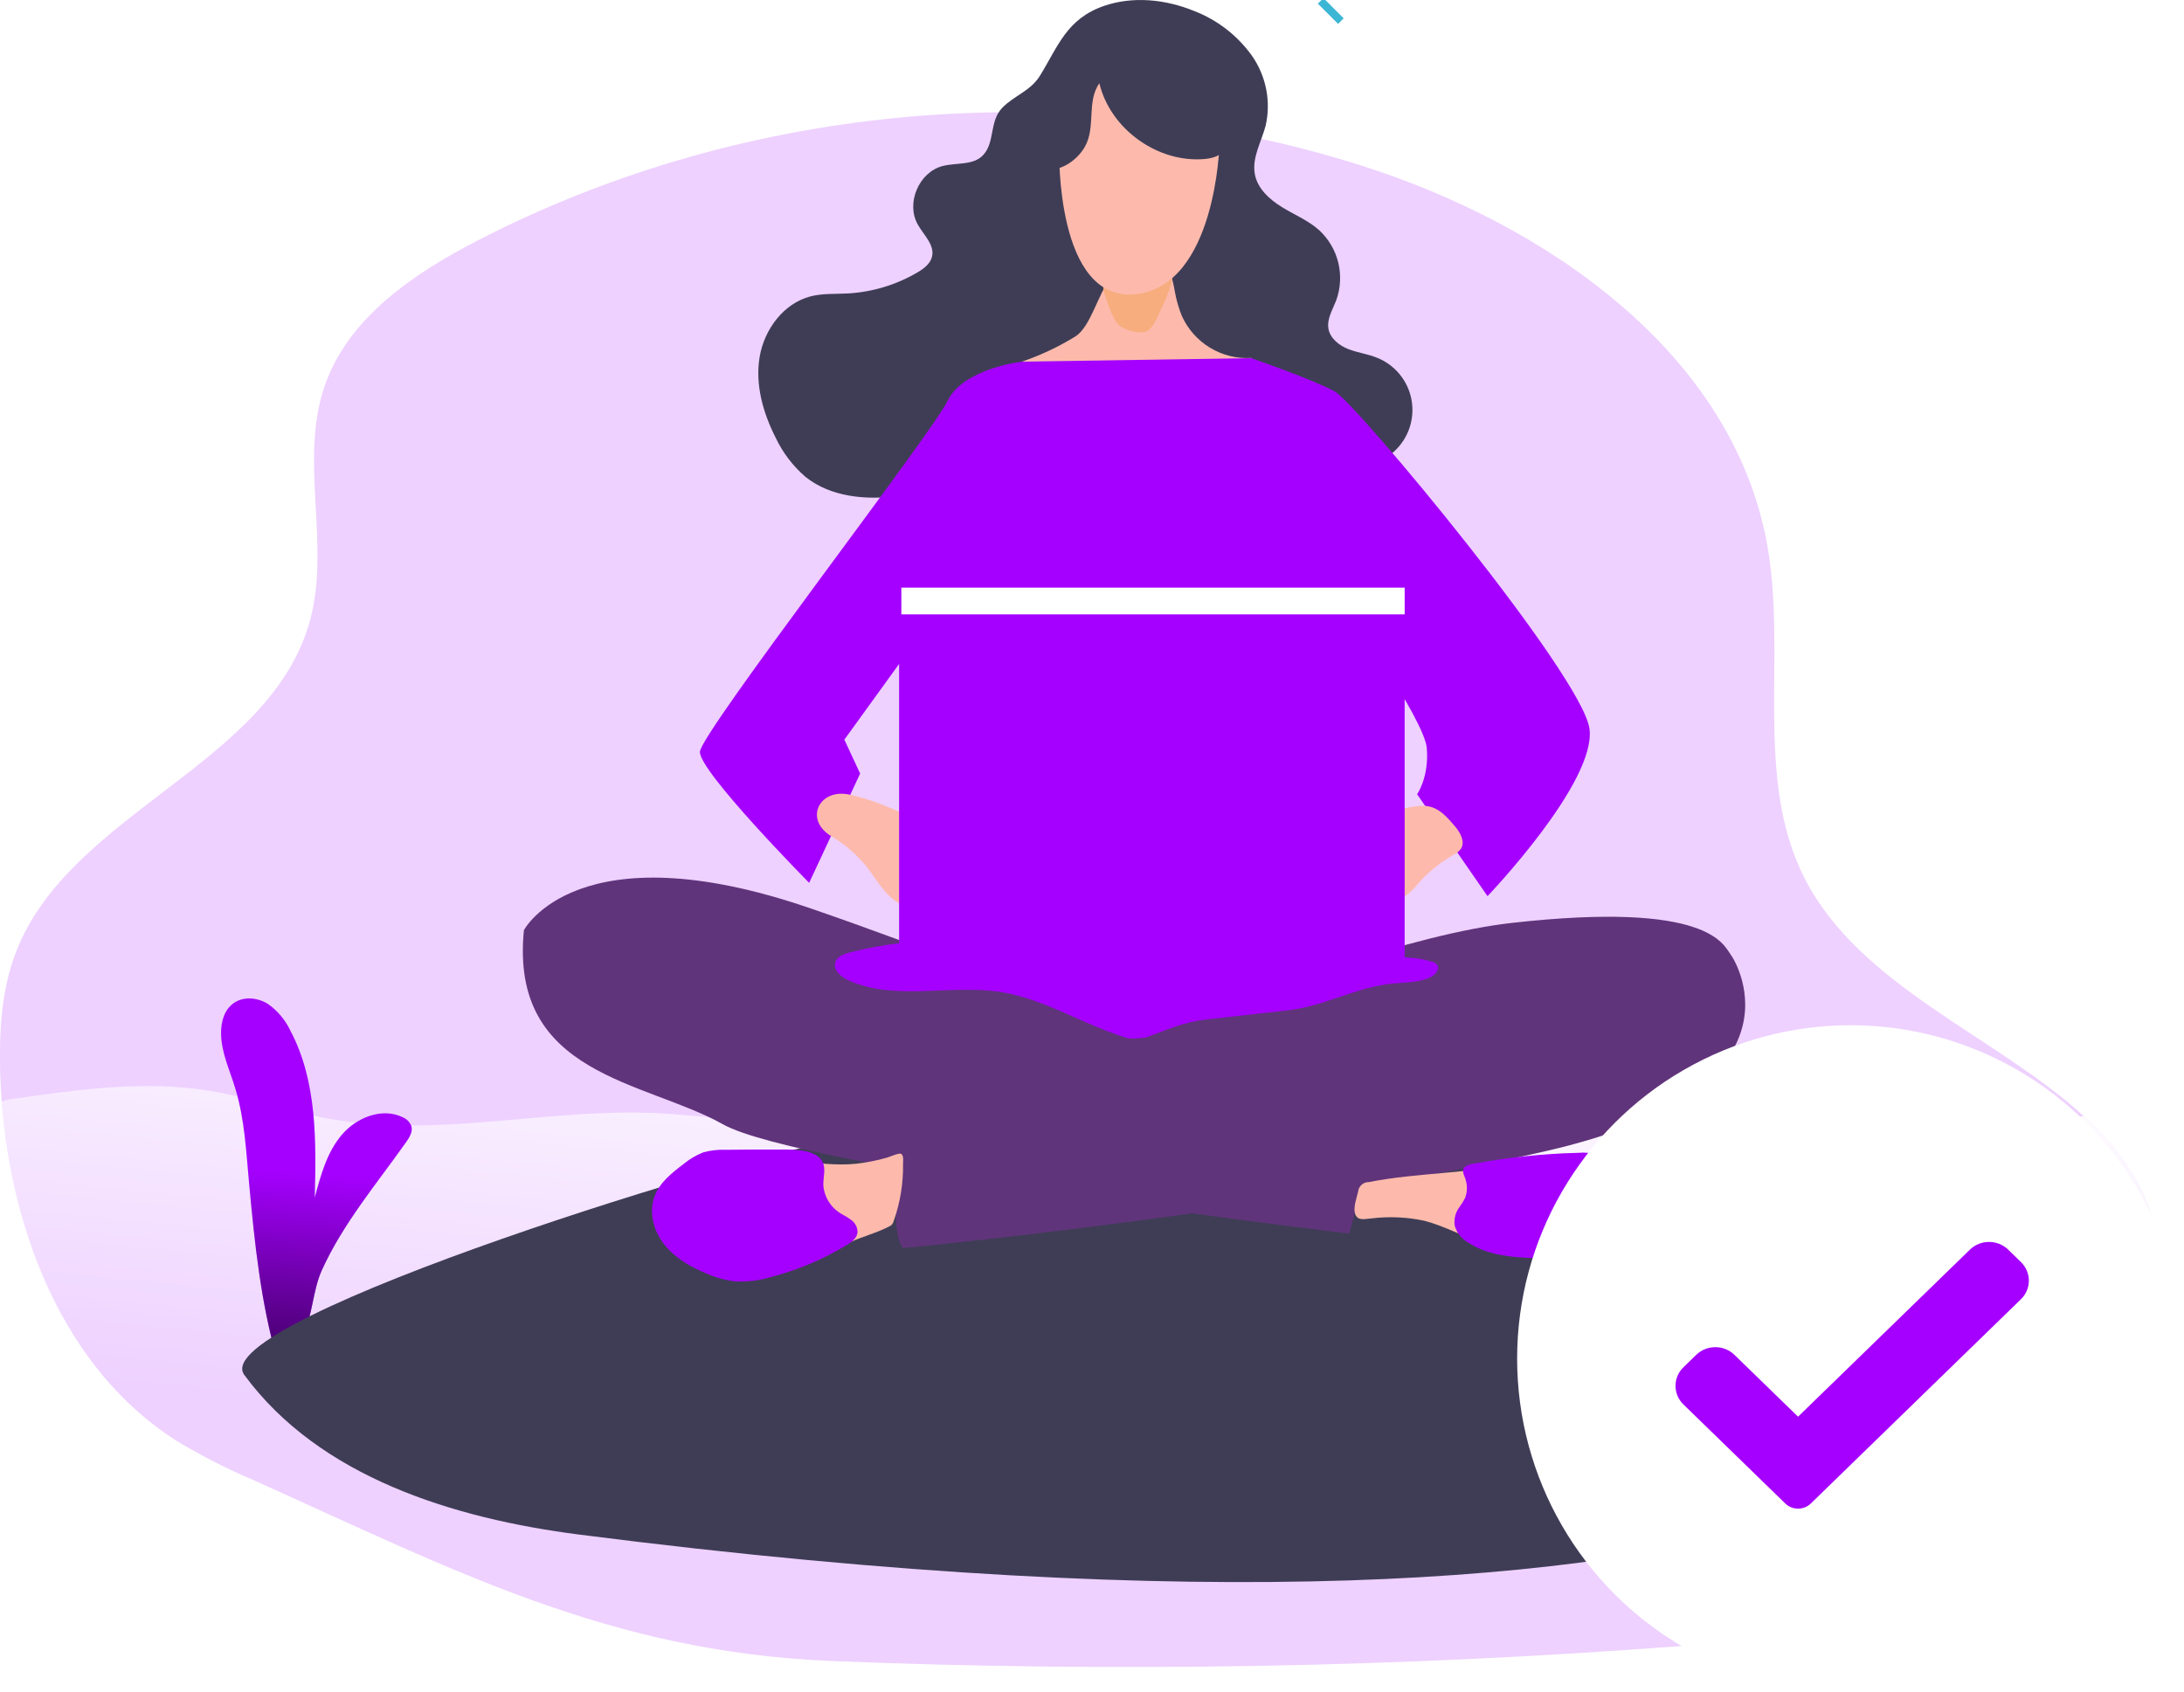 <svg width="262" height="203" viewBox="0 0 262 203" fill="none" xmlns="http://www.w3.org/2000/svg">
<g clip-path="url(#clip0)">
<path opacity="0.18" d="M256.098 165.871C253.374 172.045 249.449 177.615 244.55 182.256C239.652 186.897 233.878 190.516 227.567 192.903C219.267 196.016 210.292 196.825 201.447 197.499C167.619 200.065 133.669 200.659 99.772 199.279C73.144 198.194 54.428 188.385 30.684 177.698C27.393 176.313 24.207 174.692 21.15 172.848C7.797 164.325 1.437 148.078 0.202 132.152C0.109 130.948 0.052 129.75 0.016 128.552C-0.104 123.743 0.166 118.768 1.909 114.25C8.399 97.375 32.578 91.777 37.226 74.306C39.628 65.259 35.919 55.299 38.901 46.433C41.677 38.196 49.546 32.858 57.265 28.873C89.521 12.211 128.402 8.876 163.034 19.774C185.491 26.835 208.01 42.397 212.04 65.591C214.344 78.85 210.38 93.401 216.496 105.39C223.105 118.358 239.513 124.329 249.966 133.895C254.236 137.796 257.509 142.299 258.707 148.114C259.937 154.069 258.536 160.294 256.098 165.871Z" fill="#A500FF"/>
<path d="M256.098 165.871C253.374 172.045 249.449 177.615 244.55 182.256C239.652 186.897 233.878 190.517 227.566 192.903C219.266 196.016 210.292 196.825 201.447 197.5C167.619 200.065 133.669 200.66 99.772 199.279C73.144 198.195 54.427 188.385 30.684 177.699C27.393 176.314 24.207 174.693 21.149 172.848C7.797 164.325 1.437 148.078 0.202 132.152C0.693 131.983 1.201 131.868 1.717 131.81C9.446 130.705 17.326 129.61 25.061 130.85C29.864 131.633 34.486 133.309 39.275 134.186C52.762 136.686 66.276 132.738 79.805 133.605C91.243 134.336 102.511 136.79 114.1 137.137C126.301 137.511 138.517 137.086 150.713 136.531C175.094 135.415 199.647 133.667 224.003 136.354C227.38 136.722 230.746 137.179 234.149 136.873C236.878 136.619 239.534 135.867 242.211 135.26C244.78 134.674 247.377 134.22 249.992 133.9C254.261 137.801 257.535 142.304 258.733 148.119C259.937 154.07 258.536 160.295 256.098 165.871Z" fill="url(#paint0_linear)"/>
<path d="M48.721 137.029C49.131 136.453 49.556 135.753 49.344 135.078C49.248 134.845 49.107 134.633 48.929 134.455C48.751 134.277 48.539 134.136 48.306 134.041C45.842 132.832 42.74 134.077 40.976 136.178C39.212 138.279 38.46 141.023 37.76 143.679C37.936 136.873 38.035 129.725 34.86 123.702C34.253 122.396 33.314 121.273 32.137 120.444C30.918 119.687 29.258 119.51 28.075 120.32C26.892 121.129 26.519 122.571 26.519 123.951C26.519 126.228 27.556 128.36 28.21 130.534C29.361 134.274 29.532 138.232 29.896 142.133C30.544 149.136 31.286 156.238 33.221 163.003C33.148 162.754 36.038 160.803 36.333 160.212C37.485 157.986 37.511 154.806 38.611 152.394C41.153 146.786 45.194 142.019 48.721 137.029Z" fill="#A500FF"/>
<path d="M48.721 137.029C49.131 136.453 49.556 135.753 49.344 135.078C49.248 134.845 49.107 134.633 48.929 134.455C48.751 134.277 48.539 134.136 48.306 134.041C45.842 132.832 42.74 134.077 40.976 136.178C39.212 138.279 38.46 141.023 37.76 143.679C37.936 136.873 38.035 129.725 34.86 123.702C34.253 122.396 33.314 121.273 32.137 120.444C30.918 119.687 29.258 119.51 28.075 120.32C26.892 121.129 26.519 122.571 26.519 123.951C26.519 126.228 27.556 128.36 28.21 130.534C29.361 134.274 29.532 138.232 29.896 142.133C30.544 149.136 31.286 156.238 33.221 163.003C33.148 162.754 36.038 160.803 36.333 160.212C37.485 157.986 37.511 154.806 38.611 152.394C41.153 146.786 45.194 142.019 48.721 137.029Z" fill="url(#paint1_linear)"/>
<path d="M132.448 0.706C135.924 -0.488 139.819 -0.083 143.228 1.307C146.007 2.375 148.416 4.23 150.158 6.645C151.014 7.857 151.606 9.235 151.893 10.69C152.181 12.145 152.159 13.645 151.829 15.091C151.31 17.026 150.174 18.909 150.532 20.88C150.843 22.613 152.28 23.92 153.779 24.843C155.278 25.767 156.949 26.446 158.261 27.624C159.394 28.674 160.191 30.037 160.551 31.54C160.911 33.043 160.818 34.619 160.284 36.069C159.859 37.163 159.169 38.258 159.361 39.42C159.553 40.582 160.637 41.448 161.752 41.884C162.868 42.32 164.082 42.465 165.197 42.922C166.251 43.342 167.182 44.022 167.903 44.898C168.625 45.775 169.113 46.819 169.324 47.934C169.534 49.049 169.46 50.2 169.108 51.279C168.755 52.357 168.136 53.33 167.308 54.106C165.788 55.538 163.703 56.181 161.685 56.7C153.858 58.667 145.755 59.293 137.718 58.552C131.53 57.976 125.331 56.586 119.152 57.301C115.298 57.748 111.573 59.008 107.74 59.511C103.906 60.015 99.678 59.646 96.644 57.224C95.121 55.917 93.892 54.303 93.038 52.487C91.524 49.505 90.574 46.112 91.129 42.818C91.684 39.524 93.998 36.396 97.24 35.555C98.682 35.187 100.202 35.286 101.691 35.208C104.635 35.045 107.499 34.182 110.043 32.692C110.811 32.241 111.599 31.654 111.807 30.798C112.149 29.377 110.806 28.205 110.09 26.918C108.658 24.366 110.24 20.657 113.073 19.92C114.733 19.49 116.766 19.868 117.933 18.613C119.396 17.057 118.654 14.577 120.231 12.938C121.642 11.475 123.614 10.925 124.744 9.104C126.96 5.514 127.966 2.251 132.448 0.706Z" fill="#3F3D56"/>
<path d="M132.448 0.706C135.924 -0.488 139.819 -0.083 143.228 1.307C146.007 2.375 148.416 4.23 150.158 6.645C151.014 7.857 151.606 9.235 151.893 10.69C152.181 12.145 152.159 13.645 151.829 15.091C151.31 17.026 150.174 18.909 150.532 20.88C150.843 22.613 152.28 23.92 153.779 24.843C155.278 25.767 156.949 26.446 158.261 27.624C159.394 28.674 160.191 30.037 160.551 31.54C160.911 33.043 160.818 34.619 160.284 36.069C159.859 37.163 159.169 38.258 159.361 39.42C159.553 40.582 160.637 41.448 161.752 41.884C162.868 42.32 164.082 42.465 165.197 42.922C166.251 43.342 167.182 44.022 167.903 44.898C168.625 45.775 169.113 46.819 169.324 47.934C169.534 49.049 169.46 50.2 169.108 51.279C168.755 52.357 168.136 53.33 167.308 54.106C165.788 55.538 163.703 56.181 161.685 56.7C153.858 58.667 145.755 59.293 137.718 58.552C131.53 57.976 125.331 56.586 119.152 57.301C115.298 57.748 111.573 59.008 107.74 59.511C103.906 60.015 99.678 59.646 96.644 57.224C95.121 55.917 93.892 54.303 93.038 52.487C91.524 49.505 90.574 46.112 91.129 42.818C91.684 39.524 93.998 36.396 97.24 35.555C98.682 35.187 100.202 35.286 101.691 35.208C104.635 35.045 107.499 34.182 110.043 32.692C110.811 32.241 111.599 31.654 111.807 30.798C112.149 29.377 110.806 28.205 110.09 26.918C108.658 24.366 110.24 20.657 113.073 19.92C114.733 19.49 116.766 19.868 117.933 18.613C119.396 17.057 118.654 14.577 120.231 12.938C121.642 11.475 123.614 10.925 124.744 9.104C126.96 5.514 127.966 2.251 132.448 0.706Z" fill="url(#paint2_linear)"/>
<path d="M29.305 164.953C38.321 177.211 54.391 182.176 69.482 184.111C223.375 203.823 244.846 166.167 245.547 165.353C248.078 162.422 210.707 129.403 100.716 136.857C93.023 137.376 24.418 158.308 29.305 164.953Z" fill="#3F3D56"/>
<path d="M68.896 145.993C67.809 146.49 66.859 147.245 66.131 148.192C65.472 149.183 65.327 150.615 66.1 151.517C66.649 152.166 67.526 152.415 68.356 152.622C80.819 155.688 93.832 155.74 106.318 152.773C111.371 151.564 116.325 149.863 121.476 149.183C125.626 148.638 129.854 148.768 134.051 148.955C149.494 149.64 164.906 151.03 180.267 152.773C188.982 153.764 197.764 154.848 206.495 154.033C207.361 153.95 208.3 153.816 208.897 153.183C210.277 151.725 208.601 149.349 206.78 148.514C204.088 147.264 200.425 146.74 199.518 143.907C199.433 143.429 199.257 142.97 198.999 142.559C198.529 142.124 197.912 141.883 197.271 141.884C162.027 137.786 126.466 137.153 91.098 139.996C82.86 140.65 76.168 142.05 68.896 145.993Z" fill="url(#paint3_linear)"/>
<path d="M62.852 111.594C62.852 111.594 69.259 99.367 97.214 108.975C125.17 118.582 165.067 135.768 165.067 135.768L161.867 148C161.867 148 96.052 140.136 86.73 134.891C77.408 129.647 61.104 129.071 62.852 111.594Z" fill="#60347B"/>
<path d="M109.156 136.93C109.156 136.93 157.789 113.368 181.397 110.723C205.006 108.077 206.733 113.342 207.61 114.51C208.487 115.677 217.217 130.814 185.475 138.097C153.732 145.381 108.305 149.743 108.305 149.743C108.305 149.743 105.95 146.833 109.156 136.93Z" fill="#60347B"/>
<path d="M159.309 1.655L159.978 0.986" stroke="#3CB6D5" stroke-width="3.43" stroke-miterlimit="10"/>
<path d="M129.003 40.369C126.988 41.61 124.841 42.622 122.602 43.389C123.789 45.329 125.403 46.972 127.323 48.192C130.119 49.883 133.491 50.345 136.759 50.376C138.607 50.45 140.454 50.227 142.232 49.717C144.613 48.95 146.651 47.388 148.555 45.764C149.406 45.028 150.329 44.047 150.112 42.947C148.37 43.05 146.638 42.619 145.147 41.712C143.656 40.806 142.476 39.467 141.765 37.874C141.479 37.147 141.246 36.4 141.07 35.638C140.987 35.317 140.67 33.283 140.447 33.044C140.176 32.783 139.846 32.589 139.486 32.478C139.125 32.367 138.744 32.342 138.372 32.406C136.702 32.707 134.383 32.137 133.185 33.501C131.784 35.062 130.876 39.187 129.003 40.369Z" fill="#FDBAAC"/>
<path d="M134.368 39.124C135.236 39.691 136.271 39.945 137.304 39.845C138.341 39.726 139.15 37.252 139.648 36.334C139.795 36.046 139.92 35.748 140.022 35.441C140.465 34.352 140.736 33.2 140.826 32.028C140.826 32.355 138.663 32.697 138.383 32.739C137.48 32.873 136.562 32.92 135.654 33.014C134.393 33.143 131.872 33.2 132.433 35.021C132.713 35.95 133.553 38.616 134.368 39.124Z" fill="#F7AD7E"/>
<path d="M122.607 43.389C122.607 43.389 115.563 44.177 113.669 48.109C111.776 52.041 84.1 87.861 83.965 90.19C83.831 92.519 97.069 105.919 97.069 105.919L103.185 92.81L101.292 88.738L113.088 72.428L112.621 114.551L137.433 124.459L160.129 115.734L160.969 72.283C160.969 72.283 170.872 86.258 171.163 89.755C171.453 93.251 170.001 95.29 170.001 95.29L178.446 107.517C178.446 107.517 191.55 93.832 190.678 87.425C189.807 81.019 162.722 48.4 160.129 46.968C157.535 45.536 150.106 42.968 150.106 42.968L122.607 43.389Z" fill="#A500FF"/>
<path d="M108.212 113.13C106.098 113.359 104.004 113.741 101.945 114.271C101.24 114.452 100.436 114.743 100.213 115.438C99.907 116.382 100.903 117.223 101.81 117.627C107.439 120.133 114.027 118.053 120.117 119.028C125.336 119.868 129.927 122.908 134.985 124.459C135.225 124.55 135.48 124.596 135.737 124.594C136.305 124.604 136.873 124.559 137.433 124.459C139.851 123.624 141.884 122.633 144.54 122.332L154.531 121.207C158.707 120.735 162.136 118.711 166.291 118.094C168.06 117.83 169.923 117.996 171.567 117.259C172.169 116.984 172.781 116.284 172.397 115.749C172.233 115.564 172.016 115.435 171.775 115.381C169.975 114.795 168.045 114.836 166.157 114.862C146.875 115.205 127.39 111.055 108.212 113.13Z" fill="#A500FF"/>
<path d="M108.212 113.13C106.098 113.359 104.004 113.741 101.945 114.271C101.24 114.452 100.436 114.743 100.213 115.438C99.907 116.382 100.903 117.223 101.81 117.627C107.439 120.133 114.027 118.053 120.117 119.028C125.336 119.868 129.927 122.908 134.985 124.459C135.225 124.55 135.48 124.596 135.737 124.594C136.305 124.604 136.873 124.559 137.433 124.459C139.851 123.624 141.884 122.633 144.54 122.332L154.531 121.207C158.707 120.735 162.136 118.711 166.291 118.094C168.06 117.83 169.923 117.996 171.567 117.259C172.169 116.984 172.781 116.284 172.397 115.749C172.233 115.564 172.016 115.435 171.775 115.381C169.975 114.795 168.045 114.836 166.157 114.862C146.875 115.205 127.39 111.055 108.212 113.13Z" fill="url(#paint4_linear)"/>
<path d="M160.699 64.932L161.187 72.065L170.006 85.755C170.76 86.927 171.216 88.266 171.333 89.655C171.451 91.044 171.227 92.441 170.68 93.723L170.011 95.279L174.56 99.185L179.089 89.184L160.699 64.932Z" fill="url(#paint5_linear)"/>
<path d="M113.752 99.985C114.65 100.298 115.5 100.735 116.278 101.282C118.25 102.791 118.898 105.463 119.059 107.942C119.123 108.399 119.064 108.865 118.888 109.291C118.68 109.608 118.389 109.863 118.047 110.026C117.705 110.19 117.325 110.257 116.948 110.22C115.122 110.22 113.493 108.985 111.672 108.809C110.738 108.715 109.784 108.902 108.865 108.715C106.707 108.274 105.504 106.054 104.197 104.296C102.99 102.708 101.487 101.37 99.772 100.353C96.426 98.377 98.215 94.585 101.847 95.321C105.862 96.146 109.929 98.434 113.752 99.985Z" fill="#FDBAAC"/>
<path d="M160.227 98.921C159.386 99.068 158.576 99.355 157.83 99.772C156.762 100.451 156.103 101.608 155.237 102.511C154.5 103.252 153.556 103.901 153.291 104.912C153.154 105.536 153.233 106.187 153.514 106.759C153.952 107.664 154.685 108.391 155.593 108.821C156.5 109.252 157.528 109.359 158.505 109.125C159.304 108.907 160.025 108.461 160.818 108.238C163.282 107.537 166.172 108.985 168.366 107.672C169.06 107.183 169.677 106.594 170.197 105.924C171.377 104.615 172.753 103.497 174.275 102.609C174.66 102.431 174.997 102.164 175.26 101.831C175.779 101.011 175.214 99.943 174.591 99.196C172.77 97.017 171.723 96.254 168.978 96.882C166.042 97.546 163.137 98.241 160.227 98.921Z" fill="#FDBAAC"/>
<path d="M102.692 139.622C97.8 140.11 92.898 138.299 88.001 138.761C86.236 138.95 84.502 139.368 82.845 140.006C82.04 140.252 81.297 140.668 80.666 141.225C79.577 142.299 79.364 144.006 79.629 145.51C80.147 148.446 82.305 150.952 84.972 152.285C86.619 153.129 88.47 153.498 90.315 153.348C91.192 153.243 92.059 153.069 92.909 152.83C94.822 152.429 96.684 151.813 98.459 150.993C99.58 150.423 100.612 149.696 101.738 149.146C103.336 148.368 105.094 147.969 106.666 147.144C106.788 147.091 106.899 147.016 106.993 146.921C107.09 146.8 107.162 146.66 107.205 146.511C107.988 144.309 108.369 141.985 108.331 139.648C108.331 139.316 108.44 138.611 108.098 138.429C107.833 138.294 106.692 138.813 106.386 138.896C105.177 139.238 103.941 139.481 102.692 139.622Z" fill="#FDBAAC"/>
<path d="M170.862 146.46C173.217 147.056 175.354 148.312 177.688 148.971C179.694 149.485 181.76 149.724 183.83 149.681C186.943 149.681 190.216 149.443 192.914 147.86C193.349 147.631 193.729 147.311 194.029 146.921C194.724 145.931 194.418 144.561 193.957 143.441C193.158 141.475 191.845 139.56 189.869 138.772C187.534 137.864 184.935 138.772 182.508 139.358C176.532 140.857 170.25 140.629 164.206 141.822C163.883 141.816 163.57 141.933 163.331 142.15C163.092 142.367 162.945 142.667 162.92 142.989C162.748 143.716 162.302 144.914 162.577 145.661C162.894 146.532 163.755 146.221 164.512 146.18C166.629 145.919 168.775 146.014 170.862 146.46Z" fill="#FDBAAC"/>
<path d="M175.769 143.7C175.556 144.12 175.306 144.521 175.022 144.898C174.592 145.515 174.408 146.269 174.503 147.014C174.624 147.453 174.832 147.863 175.114 148.219C175.397 148.576 175.748 148.872 176.148 149.089C178.42 150.573 181.257 150.848 183.97 150.941C185.424 151.031 186.883 150.966 188.323 150.75C189.349 150.548 190.362 150.277 191.352 149.94C192.357 149.693 193.304 149.251 194.138 148.638C194.775 148.074 195.263 147.361 195.559 146.563C195.96 145.654 196.069 144.642 195.871 143.669C195.647 142.923 195.277 142.23 194.781 141.63C194.272 140.948 193.717 140.302 193.121 139.695C192.686 139.209 192.156 138.818 191.565 138.543C190.854 138.315 190.103 138.235 189.36 138.31C185.097 138.413 180.848 138.859 176.656 139.643C176.328 139.681 176.016 139.802 175.748 139.996C175.203 140.468 175.748 141.096 175.852 141.64C176.037 142.319 176.008 143.038 175.769 143.7V143.7Z" fill="#A500FF"/>
<path d="M100.576 145.407C101.063 145.744 101.613 145.977 102.08 146.34C102.325 146.507 102.526 146.731 102.665 146.993C102.803 147.256 102.875 147.548 102.874 147.845C102.806 148.561 102.137 149.053 101.525 149.401C98.71 151.103 95.662 152.388 92.478 153.214C91.088 153.631 89.637 153.807 88.188 153.733C87.005 153.592 85.849 153.275 84.759 152.794C82.845 152.005 80.988 150.942 79.701 149.323C78.415 147.705 77.792 145.448 78.523 143.513C79.141 141.874 80.599 140.717 81.989 139.664C82.698 139.071 83.499 138.596 84.359 138.258C85.203 138.021 86.078 137.916 86.953 137.947C89.251 137.911 91.544 137.916 93.842 137.916C95.398 137.916 98.485 137.89 98.843 139.918C99.009 140.847 98.615 141.78 98.843 142.745C99.066 143.818 99.685 144.768 100.576 145.407V145.407Z" fill="#A500FF"/>
<path d="M175.769 143.7C175.556 144.12 175.306 144.521 175.022 144.898C174.592 145.515 174.408 146.269 174.503 147.014C174.624 147.453 174.832 147.863 175.114 148.219C175.397 148.576 175.748 148.872 176.148 149.089C178.42 150.573 181.257 150.848 183.97 150.941C185.424 151.031 186.883 150.966 188.323 150.75C189.349 150.548 190.362 150.277 191.352 149.94C192.357 149.693 193.304 149.251 194.138 148.638C194.775 148.074 195.263 147.361 195.559 146.563C195.96 145.654 196.069 144.642 195.871 143.669C195.647 142.923 195.277 142.23 194.781 141.63C194.272 140.948 193.717 140.302 193.121 139.695C192.686 139.209 192.156 138.818 191.565 138.543C190.854 138.315 190.103 138.235 189.36 138.31C185.097 138.413 180.848 138.859 176.656 139.643C176.328 139.681 176.016 139.802 175.748 139.996C175.203 140.468 175.748 141.096 175.852 141.64C176.037 142.319 176.008 143.038 175.769 143.7V143.7Z" fill="url(#paint6_linear)"/>
<path d="M100.576 145.407C101.063 145.744 101.613 145.977 102.08 146.34C102.325 146.507 102.526 146.731 102.665 146.993C102.803 147.256 102.875 147.548 102.874 147.845C102.806 148.561 102.137 149.053 101.525 149.401C98.71 151.103 95.662 152.388 92.478 153.214C91.088 153.631 89.637 153.807 88.188 153.733C87.005 153.592 85.849 153.275 84.759 152.794C82.845 152.005 80.988 150.942 79.701 149.323C78.415 147.705 77.792 145.448 78.523 143.513C79.141 141.874 80.599 140.717 81.989 139.664C82.698 139.071 83.499 138.596 84.359 138.258C85.203 138.021 86.078 137.916 86.953 137.947C89.251 137.911 91.544 137.916 93.842 137.916C95.398 137.916 98.485 137.89 98.843 139.918C99.009 140.847 98.615 141.78 98.843 142.745C99.066 143.818 99.685 144.768 100.576 145.407V145.407Z" fill="url(#paint7_linear)"/>
<path d="M127.063 17.97C127.063 17.97 126.628 36.318 136.24 35.296C145.853 34.274 146.288 17.399 146.288 17.399C146.288 17.399 142.356 7.496 134.056 8.954C125.756 10.411 127.063 17.97 127.063 17.97Z" fill="#FDBAAC"/>
<path d="M131.883 9.991C133.2 15.501 138.907 19.588 144.546 19.075C145.516 18.981 146.621 18.66 146.994 17.762C147.133 17.351 147.178 16.913 147.124 16.481C147 13.668 146.077 10.949 144.463 8.643C143.65 7.503 142.609 6.546 141.406 5.831C140.203 5.117 138.864 4.661 137.475 4.493C133.449 4.114 129.694 6.614 126.96 9.613C125.253 11.496 120.092 20.076 125.72 20.346C127.52 20.429 129.263 19.122 130.129 17.638C131.499 15.267 130.316 12.212 131.883 9.991Z" fill="#3F3D56"/>
<path d="M113.575 65.295L113.088 72.428L101.297 88.733L103.185 92.81L101.815 95.321L95.175 89.558L113.575 65.295Z" fill="url(#paint8_linear)"/>
<path d="M123.146 44.924C123.536 45.962 124.838 46.252 125.922 46.517C127.997 47.035 129.958 48.073 132.048 48.592C134.234 49.068 136.468 49.28 138.704 49.224C141.526 49.271 144.353 49.318 147.17 49.115C150.946 48.851 154.728 48.156 158.494 48.535C158.748 48.348 158.453 47.969 158.178 47.813C156.217 46.703 154.163 45.775 152.134 44.794C150.454 43.975 149.022 44.073 147.154 44.182C142.045 44.473 136.925 44.182 131.81 44.234C128.909 44.248 126.013 44.479 123.146 44.924V44.924Z" fill="url(#paint9_linear)"/>
<path d="M168.237 70.499H107.859V116.387H168.237V70.499Z" fill="#A500FF"/>
<path d="M168.507 70.499H108.129V73.71H168.507V70.499Z" fill="url(#paint10_linear)"/>
<path d="M168.507 73.772H108.129V116.097H168.507V73.772Z" fill="#A500FF"/>
</g>
<g filter="url(#filter0_d)">
<circle cx="219" cy="160" r="40" fill="white"/>
<path d="M214.231 177.384C213.827 177.779 213.275 178 212.701 178C212.128 178 211.576 177.779 211.171 177.384L198.951 165.501C197.683 164.268 197.683 162.269 198.951 161.038L200.481 159.55C201.75 158.317 203.804 158.317 205.072 159.55L212.701 166.968L233.317 146.925C234.585 145.692 236.641 145.692 237.908 146.925L239.438 148.413C240.706 149.646 240.706 151.645 239.438 152.876L214.231 177.384Z" fill="#A500FF"/>
</g>
<defs>
<filter id="filter0_d" x="179" y="120" width="83" height="83" filterUnits="userSpaceOnUse" color-interpolation-filters="sRGB">
<feFlood flood-opacity="0" result="BackgroundImageFix"/>
<feColorMatrix in="SourceAlpha" type="matrix" values="0 0 0 0 0 0 0 0 0 0 0 0 0 0 0 0 0 0 127 0"/>
<feOffset dx="3" dy="3"/>
<feColorMatrix type="matrix" values="0 0 0 0 0 0 0 0 0 0 0 0 0 0 0 0 0 0 0.1 0"/>
<feBlend mode="normal" in2="BackgroundImageFix" result="effect1_dropShadow"/>
<feBlend mode="normal" in="SourceGraphic" in2="effect1_dropShadow" result="shape"/>
</filter>
<linearGradient id="paint0_linear" x1="126.311" y1="177.123" x2="132.308" y2="116.6" gradientUnits="userSpaceOnUse">
<stop stop-color="white" stop-opacity="0"/>
<stop offset="0.76" stop-color="white" stop-opacity="0.76"/>
<stop offset="0.99" stop-color="white"/>
</linearGradient>
<linearGradient id="paint1_linear" x1="37.21" y1="140.681" x2="34.668" y2="179.032" gradientUnits="userSpaceOnUse">
<stop stop-opacity="0"/>
<stop offset="0.99"/>
</linearGradient>
<linearGradient id="paint2_linear" x1="20966" y1="4646.88" x2="20510.3" y2="10696.5" gradientUnits="userSpaceOnUse">
<stop stop-opacity="0"/>
<stop offset="0.99"/>
</linearGradient>
<linearGradient id="paint3_linear" x1="39159.6" y1="5032.57" x2="39187.1" y2="13245.7" gradientUnits="userSpaceOnUse">
<stop stop-opacity="0"/>
<stop offset="0.99"/>
</linearGradient>
<linearGradient id="paint4_linear" x1="17434.1" y1="2771.05" x2="17734.1" y2="6106.12" gradientUnits="userSpaceOnUse">
<stop stop-opacity="0"/>
<stop offset="0.99"/>
</linearGradient>
<linearGradient id="paint5_linear" x1="-92747.4" y1="7742.8" x2="-97896.3" y2="6766.88" gradientUnits="userSpaceOnUse">
<stop stop-opacity="0"/>
<stop offset="0.99"/>
</linearGradient>
<linearGradient id="paint6_linear" x1="7579.51" y1="4383.26" x2="8470.43" y2="4383.26" gradientUnits="userSpaceOnUse">
<stop stop-opacity="0"/>
<stop offset="0.99"/>
</linearGradient>
<linearGradient id="paint7_linear" x1="4001.67" y1="5467.63" x2="5174.34" y2="5467.63" gradientUnits="userSpaceOnUse">
<stop stop-opacity="0"/>
<stop offset="0.99"/>
</linearGradient>
<linearGradient id="paint8_linear" x1="3311.34" y1="5061.23" x2="8409.57" y2="3958.21" gradientUnits="userSpaceOnUse">
<stop stop-opacity="0"/>
<stop offset="0.99"/>
</linearGradient>
<linearGradient id="paint9_linear" x1="9716.96" y1="838.789" x2="9840.66" y2="32.977" gradientUnits="userSpaceOnUse">
<stop stop-color="white" stop-opacity="0"/>
<stop offset="0.76" stop-color="white" stop-opacity="0.76"/>
<stop offset="0.99" stop-color="white"/>
</linearGradient>
<linearGradient id="paint10_linear" x1="16179.5" y1="550.974" x2="16179.6" y2="473.184" gradientUnits="userSpaceOnUse">
<stop stop-color="white" stop-opacity="0"/>
<stop offset="0.76" stop-color="white" stop-opacity="0.76"/>
<stop offset="0.99" stop-color="white"/>
</linearGradient>
<clipPath id="clip0">
<rect width="259.164" height="200" fill="white"/>
</clipPath>
</defs>
</svg>
